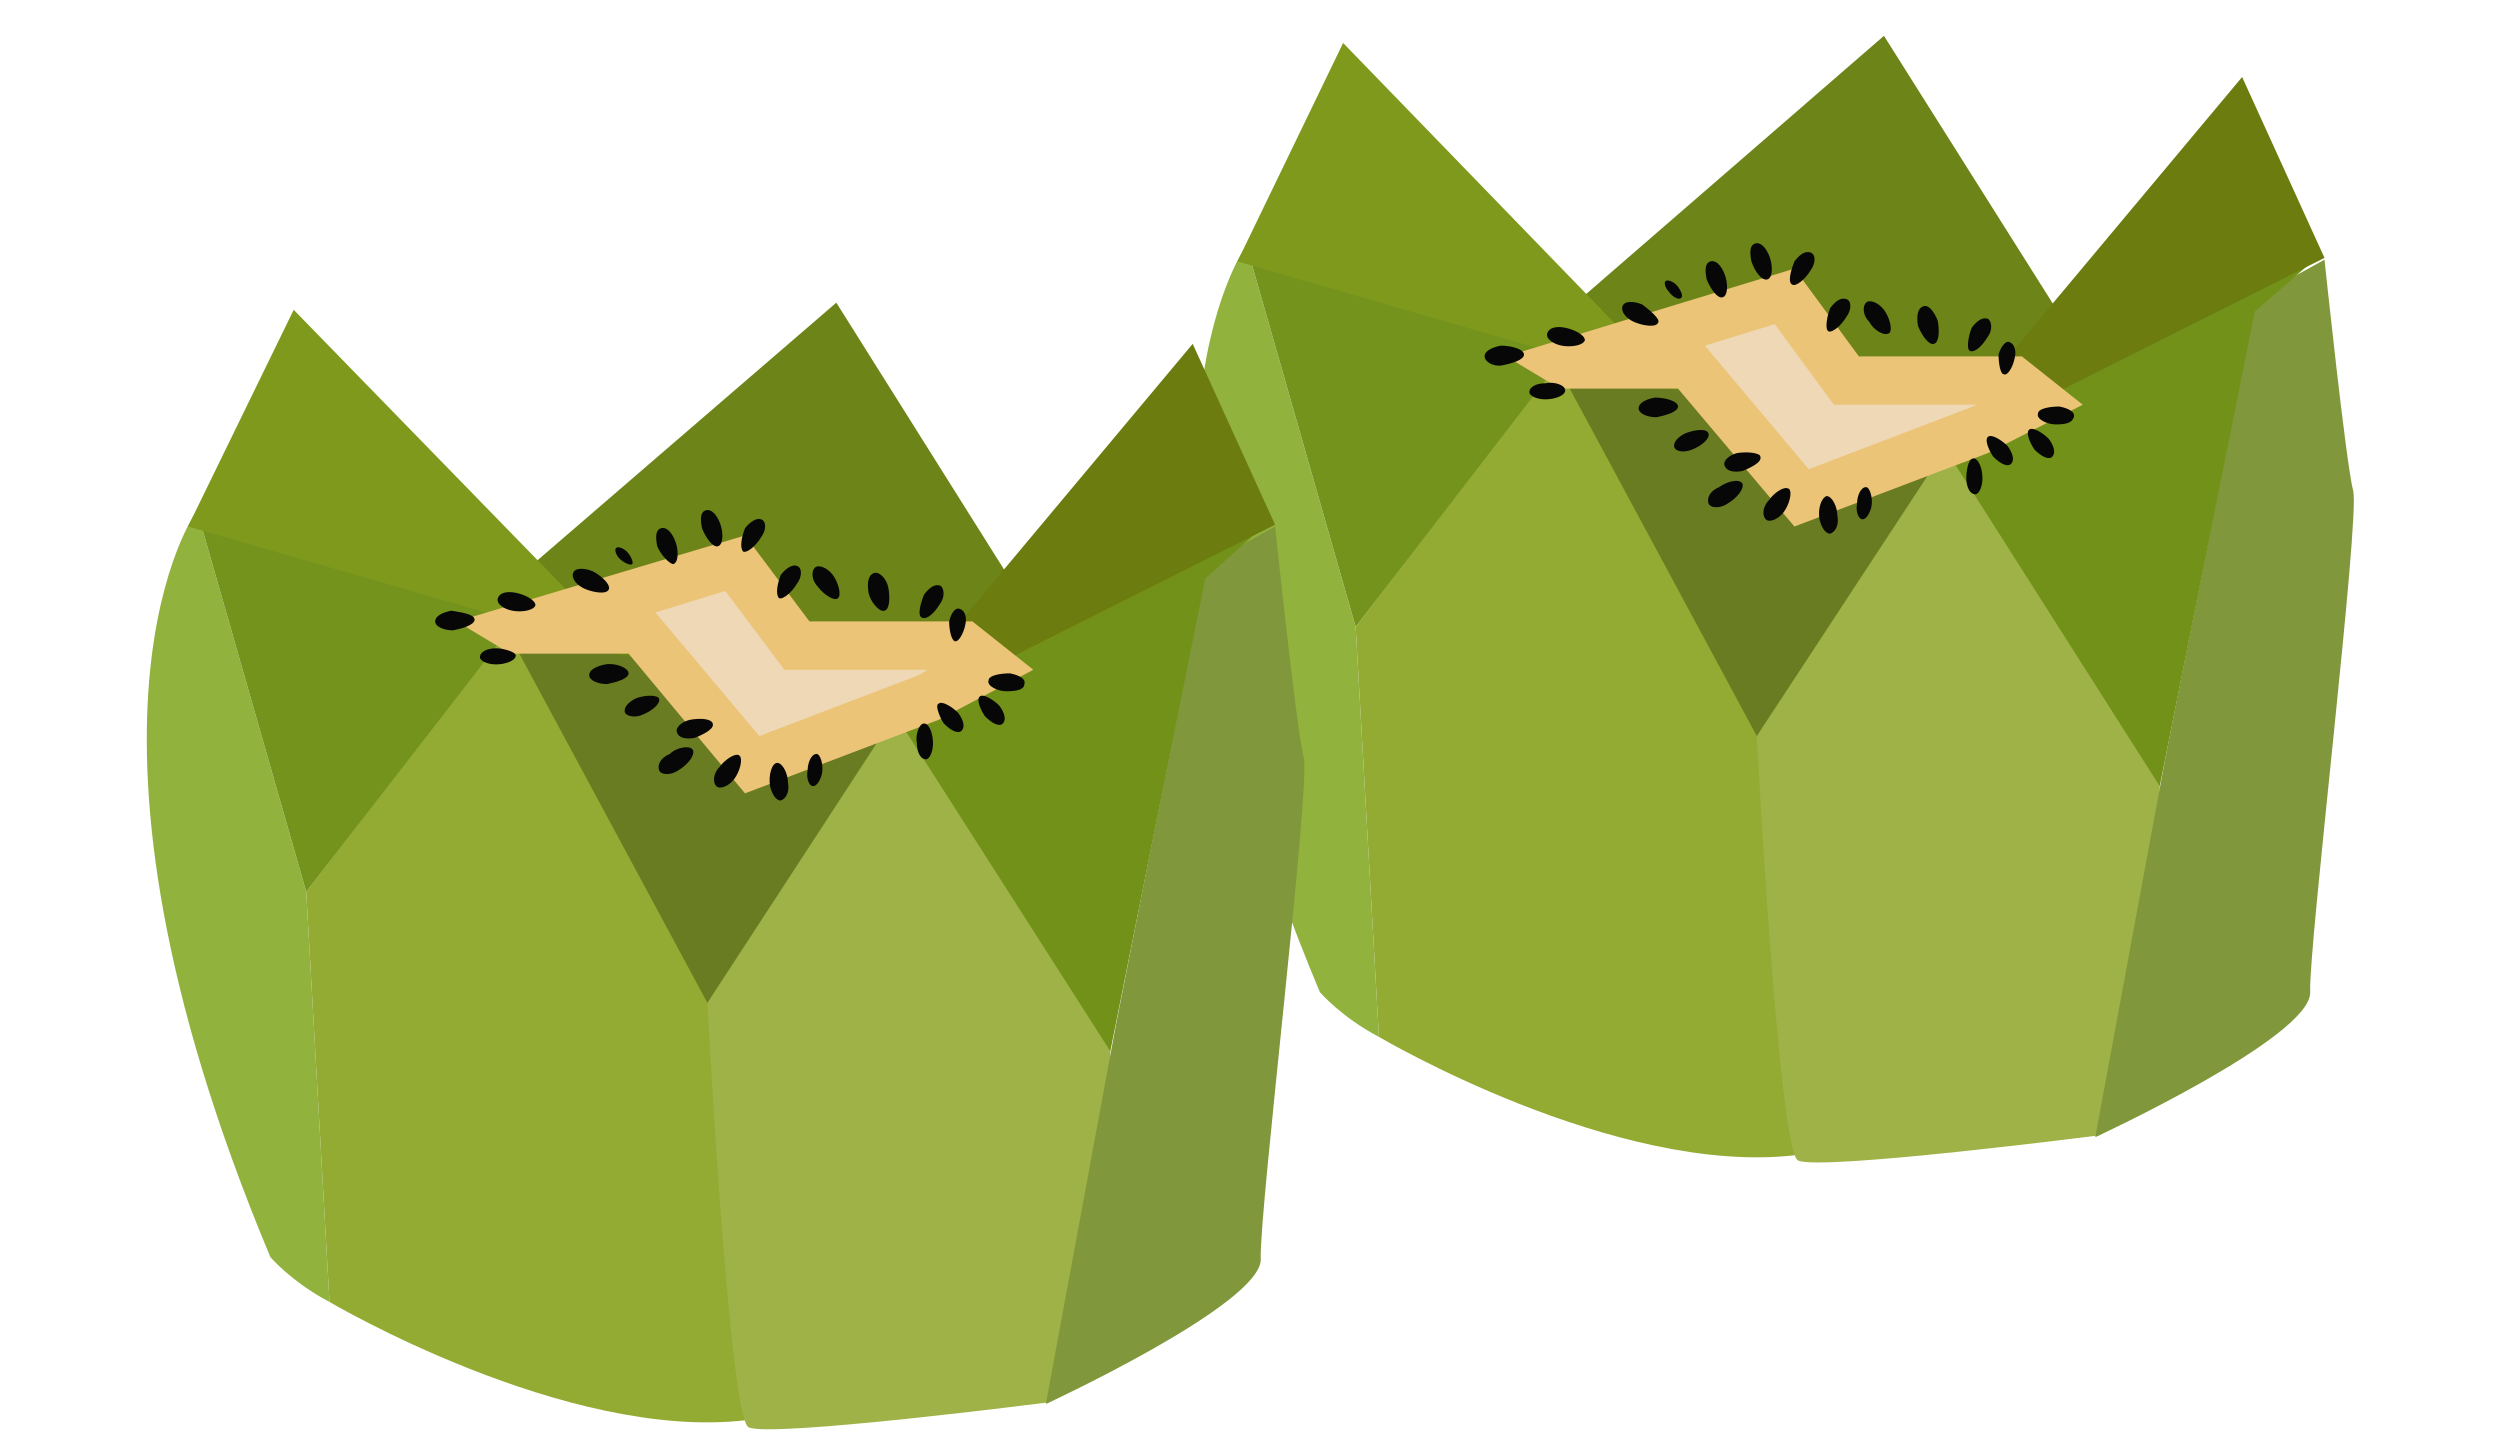 <?xml version="1.0" encoding="utf-8"?>
<!-- Generator: Adobe Illustrator 22.1.0, SVG Export Plug-In . SVG Version: 6.00 Build 0)  -->
<svg version="1.1" id="Layer_1" xmlns="http://www.w3.org/2000/svg" xmlns:xlink="http://www.w3.org/1999/xlink" x="0px" y="0px"
	 viewBox="0 0 139.6 80.8" style="enable-background:new 0 0 139.6 80.8;" xml:space="preserve">
<style type="text/css">
	.st0{fill:#6D8418;}
	.st1{fill:#91B23D;}
	.st2{fill:#93AA33;}
	.st3{fill:#9EB247;}
	.st4{fill:#80973B;}
	.st5{fill:#74931D;}
	.st6{fill:#697C22;}
	.st7{fill:#719119;}
	.st8{fill:#7E991C;}
	.st9{fill:#6C7C0E;}
	.st10{fill:#EBC478;}
	.st11{fill:#EFD8B6;}
	.st12{fill:#070707;}
</style>
<g>
	<polygon class="st0" points="84.9,19.6 105.2,2 116.3,19.6 105.2,26.3 	"/>
	<path class="st1" d="M75.7,35l-6.1-21.3c0,0-8.5,11.6,4.1,41.7c0,0,1.2,1.4,3.3,2.5L75.7,35z"/>
	<path class="st2" d="M86.9,20.3L75.7,35L77,57.9c0,0,13.2,7.8,23.3,6.6V41.1L86.9,20.3z"/>
	<path class="st3" d="M108.2,24L98.1,41.1c0,0,1.2,23.1,2.3,23.7c1.2,0.6,16.8-1.4,16.8-1.4s4.1-19,3.3-20.3
		C119.8,41.9,109.2,23.9,108.2,24z"/>
	<path class="st4" d="M126,16.6l-5.1,25.8l-3.9,21.1c0,0,12.1-5.6,12-8.1c-0.1-2.5,2.8-26.5,2.4-28c-0.4-1.5-1.6-12.9-1.6-12.9
		L126,16.6z"/>
	<polygon class="st5" points="69.6,13.7 89.4,17.2 75.7,35 	"/>
	<polygon class="st6" points="108.6,25.1 98.1,41.1 86.9,20.3 	"/>
	<polygon class="st7" points="129.7,14.1 125.9,17.4 120.6,43.9 108.2,24.4 	"/>
	<polygon class="st8" points="93.7,21.7 75,2.4 69.1,14.6 	"/>
	<polygon class="st9" points="107.3,25.7 125.2,4.3 129.8,14.4 	"/>
	<polygon class="st10" points="84.1,19.9 100.2,15 103.8,19.9 112.9,19.9 116.3,22.6 111,25.3 100.2,29.4 93.7,21.7 87.1,21.7 	"/>
	<polygon class="st11" points="95.2,19.3 99.1,18.1 102.4,22.6 110.4,22.6 109.9,22.8 101,26.2 	"/>
	<path class="st12" d="M87.4,21.8c0,0.3-0.6,0.5-1.1,0.5c-0.5,0-0.9-0.2-0.9-0.4c0-0.3,0.4-0.5,0.9-0.5
		C86.8,21.3,87.4,21.5,87.4,21.8z"/>
	<path class="st12" d="M85.1,19.8c0,0.3-0.7,0.5-1.2,0.6s-1-0.2-1-0.5c0-0.3,0.4-0.5,0.9-0.6C84.4,19.3,85.1,19.5,85.1,19.8z"/>
	<path class="st12" d="M88.5,19c-0.1,0.3-0.8,0.4-1.3,0.3c-0.5-0.1-0.9-0.4-0.8-0.7c0.1-0.3,0.5-0.4,1-0.3
		C87.9,18.4,88.5,18.7,88.5,19z"/>
	<path class="st12" d="M92.6,18c-0.1,0.3-0.8,0.2-1.3,0s-0.8-0.6-0.7-0.9c0.1-0.3,0.6-0.3,1.1-0.1C92.1,17.3,92.7,17.8,92.6,18z"/>
	<path class="st12" d="M95.4,24.2c0.1,0.3-0.4,0.7-0.9,0.9s-0.9,0.1-1-0.1c-0.1-0.3,0.2-0.6,0.6-0.8C94.6,24,95.3,23.9,95.4,24.2z"
		/>
	<path class="st12" d="M110.2,25.6c0.3,0,0.5,0.6,0.5,1.1c0,0.5-0.2,0.9-0.4,0.9c-0.3,0-0.5-0.4-0.5-0.9
		C109.8,26.3,109.9,25.6,110.2,25.6z"/>
	<path class="st12" d="M111,24.4c0.2-0.2,0.8,0.2,1.1,0.5c0.3,0.4,0.4,0.8,0.2,1c-0.2,0.2-0.6,0-1-0.4
		C111.1,25.2,110.8,24.6,111,24.4z"/>
	<path class="st12" d="M113.3,24c0.2-0.2,0.8,0.2,1.1,0.5c0.3,0.4,0.4,0.8,0.2,1c-0.2,0.2-0.6,0-1-0.4
		C113.4,24.8,113.1,24.2,113.3,24z"/>
	<path class="st12" d="M113.8,23.1c0-0.3,0.7-0.4,1.2-0.4c0.5,0.1,0.9,0.3,0.8,0.6s-0.4,0.4-1,0.4C114.3,23.7,113.7,23.4,113.8,23.1
		z"/>
	<path class="st12" d="M98.3,25.5c0.1,0.3-0.5,0.6-1,0.8c-0.5,0.1-0.9,0-1-0.3c-0.1-0.3,0.3-0.6,0.7-0.7
		C97.6,25.2,98.3,25.3,98.3,25.5z"/>
	<path class="st12" d="M99.9,27.3c0.2,0.2,0,0.9-0.3,1.3c-0.3,0.4-0.8,0.6-1,0.4c-0.2-0.2-0.2-0.7,0.2-1.1
		C99,27.6,99.6,27.1,99.9,27.3z"/>
	<path class="st12" d="M104.2,27.2c0.2,0,0.4,0.6,0.3,1.1c-0.1,0.4-0.3,0.7-0.5,0.7s-0.4-0.4-0.3-0.9
		C103.7,27.7,103.9,27.2,104.2,27.2z"/>
	<path class="st12" d="M102,27.7c0.3,0,0.6,0.6,0.6,1.1c0.1,0.5-0.1,0.9-0.4,1c-0.3,0-0.5-0.4-0.6-0.8
		C101.5,28.4,101.7,27.8,102,27.7z"/>
	<path class="st12" d="M97.3,27c0.1,0.3-0.3,0.8-0.8,1.1c-0.4,0.3-1,0.3-1.1,0c-0.1-0.3,0.1-0.7,0.6-0.9
		C96.4,26.9,97.1,26.7,97.3,27z"/>
	<path class="st12" d="M93.9,16.6c0.1-0.1-0.1-0.5-0.3-0.7c-0.2-0.2-0.5-0.3-0.6-0.2c-0.1,0.1,0,0.4,0.2,0.6
		C93.4,16.6,93.8,16.8,93.9,16.6z"/>
	<path class="st12" d="M102.1,18.5c0.2,0.1,0.7-0.3,1-0.8c0.3-0.4,0.3-0.9,0-1c-0.3-0.1-0.6,0.1-0.9,0.5
		C102,17.7,101.9,18.4,102.1,18.5z"/>
	<path class="st12" d="M100.1,15.9c0.2,0.1,0.7-0.3,1-0.8c0.3-0.4,0.3-0.9,0-1c-0.3-0.1-0.6,0.1-0.9,0.5
		C100,15.1,99.8,15.8,100.1,15.9z"/>
	<path class="st12" d="M98.7,15.6c0.3-0.1,0.3-0.8,0.1-1.3c-0.2-0.5-0.5-0.8-0.8-0.7c-0.3,0.1-0.3,0.5-0.2,1
		C98,15.2,98.4,15.7,98.7,15.6z"/>
	<path class="st12" d="M96.2,16.6c0.3-0.1,0.3-0.8,0.1-1.3c-0.2-0.5-0.5-0.8-0.8-0.7c-0.3,0.1-0.3,0.5-0.2,1
		C95.5,16.1,95.9,16.7,96.2,16.6z"/>
	<path class="st12" d="M108,19.2c0.3-0.1,0.3-0.8,0.2-1.3c-0.2-0.5-0.5-0.9-0.8-0.8c-0.3,0.1-0.4,0.5-0.3,1.1
		C107.3,18.7,107.7,19.3,108,19.2z"/>
	<path class="st12" d="M111.9,20.9c0.2,0.1,0.5-0.4,0.6-0.9c0.1-0.4,0-0.8-0.3-0.9c-0.2-0.1-0.5,0.3-0.6,0.7
		C111.6,20.3,111.7,20.9,111.9,20.9z"/>
	<path class="st12" d="M110,19.6c0.3,0.1,0.7-0.3,1-0.8c0.3-0.4,0.2-0.9,0-1c-0.3-0.1-0.6,0.1-0.9,0.5
		C109.9,18.8,109.8,19.5,110,19.6z"/>
	<path class="st12" d="M105.5,18.6c0.2-0.2,0-0.9-0.3-1.3s-0.8-0.6-1-0.4c-0.2,0.2-0.2,0.7,0.2,1.1
		C104.6,18.4,105.2,18.8,105.5,18.6z"/>
	<path class="st12" d="M93.7,22.7c0,0.3-0.7,0.5-1.2,0.6c-0.5,0-1-0.2-1-0.5c0-0.3,0.4-0.5,0.9-0.6C93,22.2,93.7,22.4,93.7,22.7z"/>
</g>
<g>
	<polygon class="st0" points="26.4,34.4 46.7,16.9 57.7,34.4 46.7,41.2 	"/>
	<path class="st1" d="M17.1,49.8L11,28.5c0,0-8.5,11.6,4.1,41.7c0,0,1.2,1.4,3.3,2.5L17.1,49.8z"/>
	<path class="st2" d="M28.3,35.2L17.1,49.8l1.3,22.9c0,0,13.2,7.8,23.3,6.6V56L28.3,35.2z"/>
	<path class="st3" d="M49.6,38.9L39.5,56c0,0,1.2,23.1,2.3,23.7c1.2,0.6,16.8-1.4,16.8-1.4s4.1-19,3.3-20.3S50.6,38.7,49.6,38.9z"/>
	<path class="st4" d="M67.4,31.5l-5.1,25.8l-3.9,21.1c0,0,12.1-5.6,12-8.1c-0.1-2.6,2.8-26.5,2.4-28c-0.4-1.5-1.6-12.9-1.6-12.9
		L67.4,31.5z"/>
	<polygon class="st5" points="11,28.5 30.8,32.1 17.1,49.8 	"/>
	<polygon class="st6" points="50,39.9 39.5,56 28.3,35.2 	"/>
	<polygon class="st7" points="71.1,28.9 67.3,32.3 62,58.7 49.6,39.3 	"/>
	<polygon class="st8" points="35.1,36.5 16.4,17.3 10.5,29.4 	"/>
	<polygon class="st9" points="48.7,40.6 66.6,19.2 71.2,29.3 	"/>
	<polygon class="st10" points="25.5,34.7 41.6,29.9 45.2,34.7 54.3,34.7 57.7,37.4 52.4,40.2 41.6,44.3 35.1,36.5 28.5,36.5 	"/>
	<polygon class="st11" points="36.6,34.2 40.5,33 43.8,37.4 51.8,37.4 51.3,37.7 42.4,41.1 	"/>
	<path class="st12" d="M28.8,36.6c0,0.3-0.6,0.5-1.1,0.5c-0.5,0-0.9-0.2-0.9-0.4c0-0.3,0.4-0.5,0.9-0.5
		C28.1,36.2,28.8,36.4,28.8,36.6z"/>
	<path class="st12" d="M26.5,34.6c0,0.3-0.7,0.5-1.2,0.6c-0.5,0-1-0.2-1-0.5c0-0.3,0.4-0.5,0.9-0.6C25.8,34.2,26.5,34.3,26.5,34.6z"
		/>
	<path class="st12" d="M29.9,33.8c-0.1,0.3-0.8,0.4-1.3,0.3c-0.5-0.1-0.9-0.4-0.8-0.7c0.1-0.3,0.5-0.4,1-0.3
		C29.3,33.2,29.9,33.5,29.9,33.8z"/>
	<path class="st12" d="M34,32.9c-0.1,0.3-0.8,0.2-1.3,0c-0.5-0.2-0.8-0.6-0.7-0.9c0.1-0.3,0.6-0.3,1.1-0.1
		C33.5,32.1,34.1,32.6,34,32.9z"/>
	<path class="st12" d="M36.8,39c0.1,0.3-0.4,0.7-0.9,0.9c-0.4,0.2-0.9,0.1-1-0.1c-0.1-0.3,0.2-0.6,0.6-0.8
		C36,38.8,36.7,38.8,36.8,39z"/>
	<path class="st12" d="M51.6,40.4c0.3,0,0.5,0.6,0.5,1.1c0,0.5-0.2,0.9-0.4,0.9c-0.3,0-0.5-0.4-0.5-0.9
		C51.1,41.1,51.3,40.4,51.6,40.4z"/>
	<path class="st12" d="M52.4,39.3c0.2-0.2,0.8,0.2,1.1,0.5c0.3,0.4,0.4,0.8,0.2,1c-0.2,0.2-0.6,0-1-0.4
		C52.5,40.1,52.2,39.4,52.4,39.3z"/>
	<path class="st12" d="M54.7,38.9c0.2-0.2,0.8,0.2,1.1,0.5c0.3,0.4,0.4,0.8,0.2,1c-0.2,0.2-0.6,0-1-0.4
		C54.8,39.7,54.5,39.1,54.7,38.9z"/>
	<path class="st12" d="M55.2,38c0-0.3,0.7-0.4,1.2-0.4c0.5,0.1,0.9,0.3,0.8,0.6c0,0.3-0.4,0.4-1,0.4C55.7,38.6,55.1,38.3,55.2,38z"
		/>
	<path class="st12" d="M39.8,40.4c0.1,0.3-0.5,0.6-1,0.8c-0.5,0.1-0.9,0-1-0.3c-0.1-0.3,0.3-0.6,0.7-0.7
		C39,40.1,39.7,40.1,39.8,40.4z"/>
	<path class="st12" d="M41.3,42.2c0.2,0.2,0,0.9-0.3,1.3c-0.3,0.4-0.8,0.6-1,0.4c-0.2-0.2-0.2-0.7,0.2-1.1
		C40.5,42.4,41.1,42,41.3,42.2z"/>
	<path class="st12" d="M45.6,42.1c0.2,0,0.4,0.6,0.3,1.1c-0.1,0.4-0.3,0.7-0.5,0.7c-0.2,0-0.4-0.4-0.3-0.9
		C45.1,42.6,45.3,42.1,45.6,42.1z"/>
	<path class="st12" d="M43.4,42.6c0.3,0,0.6,0.6,0.6,1.1c0.1,0.5-0.1,0.9-0.4,1c-0.3,0-0.5-0.4-0.6-0.8
		C42.9,43.3,43.1,42.6,43.4,42.6z"/>
	<path class="st12" d="M38.7,41.9c0.1,0.3-0.3,0.8-0.8,1.1c-0.4,0.3-1,0.3-1.1,0c-0.1-0.3,0.1-0.7,0.6-0.9
		C37.8,41.7,38.6,41.6,38.7,41.9z"/>
	<path class="st12" d="M35.3,31.5c0.1-0.1-0.1-0.5-0.3-0.7s-0.5-0.3-0.6-0.2c-0.1,0.1,0,0.4,0.2,0.6C34.8,31.4,35.2,31.6,35.3,31.5z
		"/>
	<path class="st12" d="M43.5,33.4c0.2,0.1,0.7-0.3,1-0.8c0.3-0.4,0.3-0.9,0-1c-0.2-0.1-0.6,0.1-0.9,0.5
		C43.4,32.6,43.3,33.2,43.5,33.4z"/>
	<path class="st12" d="M41.5,30.8c0.2,0.1,0.7-0.3,1-0.8c0.3-0.4,0.3-0.9,0-1c-0.2-0.1-0.6,0.1-0.9,0.5C41.4,30,41.3,30.6,41.5,30.8
		z"/>
	<path class="st12" d="M40.1,30.5c0.3-0.1,0.3-0.8,0.1-1.3c-0.2-0.5-0.5-0.8-0.8-0.7c-0.3,0.1-0.3,0.5-0.2,1
		C39.4,30,39.8,30.6,40.1,30.5z"/>
	<path class="st12" d="M37.6,31.5c0.3-0.1,0.3-0.8,0.1-1.3c-0.2-0.5-0.5-0.8-0.8-0.7c-0.3,0.1-0.3,0.5-0.2,1
		C36.9,31,37.4,31.5,37.6,31.5z"/>
	<path class="st12" d="M49.4,34.1c0.3-0.1,0.3-0.8,0.2-1.3s-0.5-0.9-0.8-0.8c-0.3,0.1-0.4,0.5-0.3,1.1
		C48.6,33.6,49.1,34.2,49.4,34.1z"/>
	<path class="st12" d="M53.3,35.8c0.2,0.1,0.5-0.4,0.6-0.9c0.1-0.4,0-0.8-0.3-0.9c-0.3-0.1-0.5,0.3-0.6,0.7
		C53,35.1,53.1,35.7,53.3,35.8z"/>
	<path class="st12" d="M51.5,34.5c0.3,0.1,0.7-0.3,1-0.8c0.3-0.4,0.2-0.9,0-1c-0.3-0.1-0.6,0.1-0.9,0.5
		C51.4,33.7,51.2,34.4,51.5,34.5z"/>
	<path class="st12" d="M46.8,33.4c0.2-0.2,0-0.9-0.3-1.3c-0.3-0.4-0.8-0.6-1-0.4s-0.2,0.7,0.2,1.1C46,33.2,46.6,33.6,46.8,33.4z"/>
	<path class="st12" d="M35.1,37.6c0,0.3-0.7,0.5-1.2,0.6c-0.5,0-1-0.2-1-0.5c0-0.3,0.4-0.5,0.9-0.6C34.4,37,35.1,37.3,35.1,37.6z"/>
</g>
</svg>

